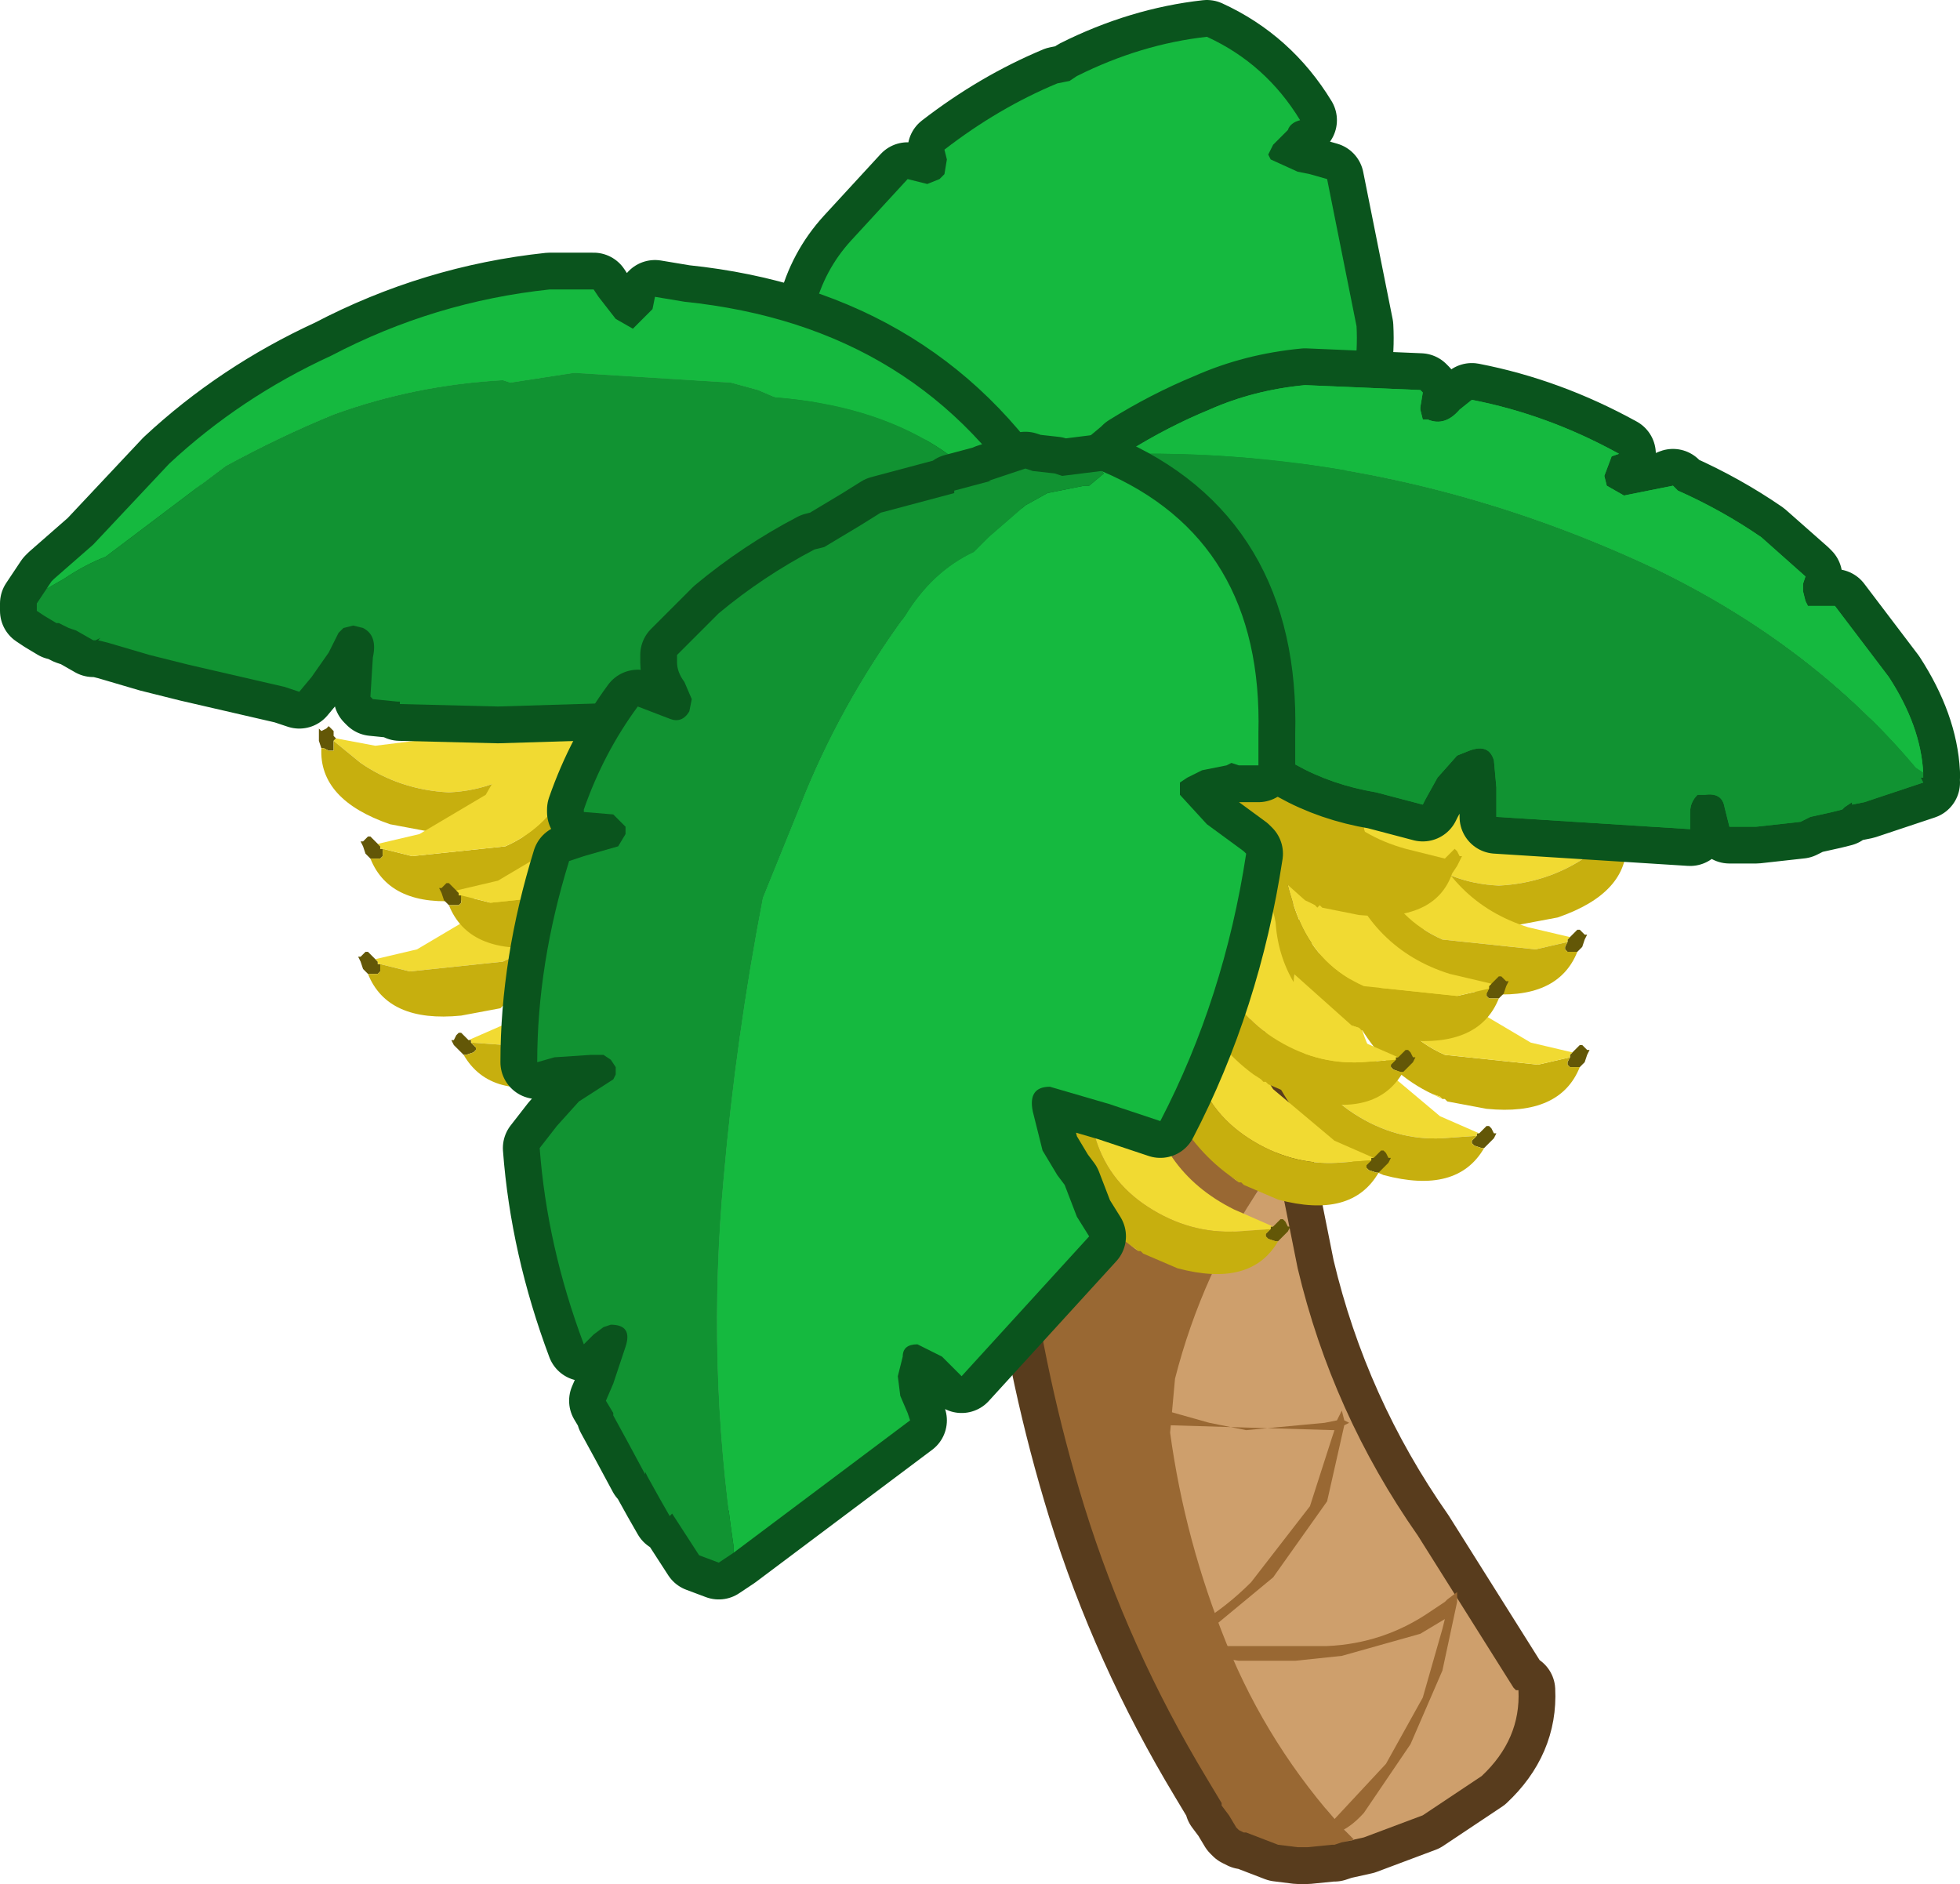 <?xml version="1.0" encoding="UTF-8" standalone="no"?>
<svg xmlns:xlink="http://www.w3.org/1999/xlink" height="38.4px" width="39.95px" xmlns="http://www.w3.org/2000/svg">
  <g transform="matrix(1.0, 0.0, 0.0, 1.0, 1.6, 2.3)">
    <path d="M22.15 10.7 L22.2 10.7 22.95 10.75 23.6 11.05 24.1 11.5 24.1 11.4 24.15 11.4 24.15 11.5 24.25 11.6 24.3 11.25 24.3 11.35 24.35 11.35 24.35 11.4 24.3 11.75 24.3 11.95 Q23.9 14.7 24.05 17.5 L24.3 20.35 24.4 21.1 24.4 21.3 24.85 23.55 Q25.55 26.5 27.3 29.0 L29.25 32.1 29.3 32.15 29.35 32.15 Q29.4 33.15 28.6 33.9 L27.4 34.7 26.2 35.15 25.75 35.25 25.6 35.3 25.55 35.3 25.05 35.35 25.0 35.35 24.85 35.35 24.45 35.3 23.8 35.05 23.75 35.05 23.65 35.0 23.6 34.95 23.45 34.7 23.3 34.5 23.3 34.45 23.0 33.95 Q21.4 31.3 20.5 28.4 19.7 25.8 19.35 23.1 L19.35 22.85 19.25 22.1 19.2 21.6 19.2 21.05 19.15 20.35 19.15 20.15 19.1 18.95 19.15 17.8 19.15 17.5 19.15 16.2 Q19.15 15.85 19.3 15.6 19.35 13.65 19.75 11.7 L20.05 11.2 20.25 11.05 Q21.1 10.6 22.15 10.7" fill="#996833" fill-rule="evenodd" stroke="none"/>
    <path d="M22.15 10.7 L22.2 10.7 22.95 10.75 23.6 11.05 24.1 11.5 24.1 11.4 24.15 11.4 24.15 11.5 24.25 11.6 24.3 11.25 24.3 11.35 24.35 11.35 24.35 11.4 24.3 11.75 24.3 11.95 Q23.9 14.7 24.05 17.5 L24.3 20.35 24.4 21.1 24.4 21.3 24.85 23.55 Q25.55 26.5 27.3 29.0 L29.25 32.1 29.3 32.15 29.35 32.15 Q29.4 33.15 28.6 33.9 L27.4 34.7 26.2 35.15 25.75 35.25 25.6 35.3 25.55 35.3 25.05 35.35 25.0 35.35 24.85 35.35 24.45 35.3 23.8 35.05 23.75 35.05 23.65 35.0 23.6 34.95 23.45 34.7 23.3 34.5 23.3 34.45 23.0 33.95 Q21.4 31.3 20.5 28.4 19.7 25.8 19.35 23.1 L19.35 22.85 19.25 22.1 19.2 21.6 19.2 21.05 19.15 20.35 19.15 20.15 19.1 18.95 19.15 17.8 19.15 17.5 19.15 16.2 Q19.15 15.85 19.3 15.6 19.35 13.65 19.75 11.7 L20.05 11.2 20.25 11.05 Q21.1 10.6 22.15 10.7 Z" fill="none" stroke="#583c1d" stroke-linecap="round" stroke-linejoin="round" stroke-width="1.5"/>
    <path d="M25.75 35.25 L25.6 35.3 25.55 35.3 25.05 35.35 25.0 35.35 24.85 35.35 24.45 35.3 23.8 35.05 23.75 35.05 23.65 35.0 23.6 34.95 23.45 34.7 23.3 34.5 23.3 34.45 23.0 33.95 Q21.4 31.3 20.5 28.4 19.7 25.8 19.35 23.1 L19.35 22.85 19.25 22.1 19.2 21.6 19.2 21.05 19.15 20.35 19.15 20.15 19.1 18.95 19.15 17.8 19.15 17.5 19.15 16.2 Q19.15 15.85 19.3 15.6 19.35 13.65 19.75 11.7 L20.05 11.2 20.25 11.05 Q21.1 10.6 22.15 10.7 L22.2 10.7 22.95 10.75 23.6 11.05 24.1 11.5 24.1 11.4 24.15 11.4 24.15 11.5 24.25 11.6 24.3 11.25 24.3 11.35 24.35 11.35 24.35 11.4 24.3 11.75 24.3 11.95 Q23.9 14.7 24.05 17.5 L24.3 20.35 24.4 21.1 24.4 21.3 24.15 21.8 Q22.9 23.65 22.35 25.8 L22.25 26.9 Q22.55 29.1 23.4 31.2 24.25 33.3 25.8 35.0 L26.0 35.2 25.75 35.25" fill="#996833" fill-rule="evenodd" stroke="none"/>
    <path d="M24.4 21.3 L24.85 23.55 Q25.55 26.5 27.3 29.0 L29.25 32.1 29.3 32.15 29.35 32.15 Q29.4 33.15 28.6 33.9 L27.4 34.7 26.2 35.15 25.75 35.25 26.0 35.2 25.8 35.0 Q24.25 33.3 23.4 31.2 22.55 29.1 22.25 26.9 L22.35 25.8 Q22.9 23.65 24.15 21.8 L24.4 21.3" fill="#ce9f6c" fill-rule="evenodd" stroke="none"/>
    <path d="M23.25 17.4 L21.9 18.45 20.4 19.4 Q19.85 19.8 19.35 19.7 L21.55 18.5 22.8 17.5 23.55 16.5 23.95 15.95 Q23.9 16.65 23.25 17.4 M24.15 20.45 L24.15 20.4 24.15 20.45 24.25 20.5 24.15 20.55 23.55 22.05 22.45 23.5 21.15 24.85 20.15 25.55 21.45 26.25 23.05 26.7 23.8 26.85 25.4 26.7 25.65 26.65 25.75 26.45 25.8 26.65 25.9 26.7 25.8 26.75 25.45 28.3 24.35 29.85 22.9 31.05 22.55 31.25 25.45 31.25 Q26.6 31.2 27.55 30.55 L27.85 30.35 27.9 30.3 28.1 30.15 28.1 30.35 27.8 31.75 27.15 33.25 26.2 34.65 Q25.75 35.15 25.3 35.1 L26.65 33.65 27.4 32.3 27.8 30.9 27.85 30.7 27.35 31.0 25.75 31.45 24.8 31.55 23.65 31.55 22.3 31.35 21.65 31.3 Q22.9 30.95 23.9 29.95 L25.1 28.4 25.55 27.0 25.6 26.85 22.25 26.75 21.0 26.25 20.8 26.2 20.4 26.0 Q19.85 25.7 20.05 25.45 L20.1 25.5 21.7 23.95 22.9 22.5 23.65 21.15 24.0 20.65 20.85 20.8 20.15 20.5 19.8 20.4 Q19.15 20.2 19.35 19.8 L20.45 20.3 21.35 20.6 22.15 20.65 23.5 20.45 24.15 20.45" fill="#996833" fill-rule="evenodd" stroke="none"/>
    <path d="M26.15 13.65 L26.05 13.55 26.0 13.4 25.95 13.2 25.85 13.1 25.85 13.05 25.9 13.0 25.95 12.95 25.95 12.9 25.95 12.85 26.05 12.9 26.15 12.9 26.2 13.0 26.25 13.05 26.25 13.15 26.3 13.25 26.35 13.4 26.3 13.45 26.35 13.5 26.3 13.5 26.25 13.6 26.2 13.7 26.15 13.65 M31.25 14.65 L31.3 14.6 31.3 14.5 31.35 14.45 31.4 14.4 31.45 14.45 31.55 14.5 31.6 14.45 31.6 14.6 31.6 14.7 31.55 14.85 31.5 14.85 31.4 14.9 31.3 14.9 31.3 14.85 31.3 14.7 31.25 14.65" fill="#635707" fill-rule="evenodd" stroke="none"/>
    <path d="M26.35 13.5 Q27.1 13.05 27.65 13.75 28.15 14.3 28.85 14.6 L30.45 14.8 31.25 14.65 31.3 14.7 30.75 15.15 Q29.95 15.7 28.95 15.75 27.9 15.7 27.2 15.05 L26.2 13.7 26.25 13.6 26.3 13.5 26.35 13.5" fill="#f1da32" fill-rule="evenodd" stroke="none"/>
    <path d="M31.55 14.85 Q31.6 15.9 30.15 16.4 L29.35 16.55 29.2 16.55 29.0 16.55 Q28.1 16.55 27.25 15.95 26.6 15.5 26.3 14.85 L26.0 14.2 Q25.9 13.9 26.05 13.75 L26.1 13.7 26.15 13.65 26.2 13.7 27.2 15.05 Q27.9 15.7 28.95 15.75 29.95 15.7 30.75 15.15 L31.3 14.7 31.3 14.85 31.3 14.9 31.4 14.9 31.5 14.85 31.55 14.85" fill="#c7af0e" fill-rule="evenodd" stroke="none"/>
    <path d="M26.15 16.15 L26.1 16.05 26.1 15.9 26.1 15.7 26.1 15.55 26.1 15.5 26.15 15.45 26.2 15.45 26.25 15.4 26.3 15.4 26.35 15.45 26.4 15.45 26.45 15.5 26.45 15.6 26.45 15.7 26.45 15.8 26.45 15.9 26.45 16.05 26.4 16.05 26.4 16.1 26.35 16.1 26.25 16.15 26.15 16.2 26.15 16.15 M30.45 19.15 L30.5 19.1 30.55 19.05 30.6 19.0 30.65 19.0 30.7 19.05 30.75 19.1 30.8 19.1 30.75 19.2 30.7 19.35 30.6 19.45 30.55 19.45 30.4 19.45 30.35 19.4 30.35 19.35 30.4 19.25 30.4 19.2 30.45 19.15" fill="#635707" fill-rule="evenodd" stroke="none"/>
    <path d="M30.6 19.45 Q30.2 20.45 28.7 20.3 L27.9 20.15 27.85 20.1 27.8 20.1 27.75 20.05 27.6 20.0 Q26.75 19.6 26.2 18.75 25.8 18.1 25.8 17.35 L25.8 16.65 26.0 16.2 26.05 16.2 26.15 16.15 26.15 16.2 Q26.2 17.05 26.55 17.9 26.95 18.8 27.85 19.2 L29.75 19.4 30.4 19.25 30.35 19.35 30.35 19.4 30.4 19.45 30.55 19.45 30.6 19.45" fill="#c7af0e" fill-rule="evenodd" stroke="none"/>
    <path d="M26.4 16.1 Q27.25 16.0 27.5 16.85 27.7 17.6 28.25 18.15 L29.6 18.95 30.45 19.15 30.4 19.2 30.4 19.25 29.75 19.4 27.85 19.2 Q26.95 18.8 26.55 17.9 26.2 17.05 26.15 16.2 L26.25 16.15 26.35 16.1 26.4 16.1 M27.8 20.1 L27.6 20.0 27.75 20.05 27.8 20.1" fill="#f1da32" fill-rule="evenodd" stroke="none"/>
    <path d="M24.8 17.15 L24.75 17.0 24.8 16.85 24.8 16.65 24.85 16.5 24.85 16.45 24.9 16.45 24.95 16.45 25.0 16.4 25.05 16.4 25.1 16.45 25.15 16.45 25.2 16.5 25.2 16.6 25.15 16.7 25.15 16.8 25.15 16.9 25.1 17.05 25.05 17.05 25.05 17.1 25.0 17.1 24.9 17.15 24.8 17.2 24.8 17.15 M28.55 20.8 L28.6 20.75 28.65 20.7 28.7 20.65 28.75 20.65 28.8 20.7 28.85 20.8 28.9 20.8 28.85 20.9 28.75 21.0 28.65 21.1 28.6 21.1 28.45 21.05 28.4 21.0 28.4 20.95 28.5 20.85 28.5 20.8 28.55 20.8" fill="#635707" fill-rule="evenodd" stroke="none"/>
    <path d="M25.05 17.1 Q25.9 17.15 26.05 18.05 26.1 18.8 26.5 19.4 L27.75 20.45 28.55 20.8 28.5 20.8 28.5 20.85 27.8 20.9 Q26.85 20.95 26.0 20.4 25.15 19.85 24.9 18.9 24.7 18.05 24.8 17.2 L24.9 17.15 25.0 17.1 25.05 17.1 M25.8 21.3 L25.6 21.15 25.75 21.25 25.8 21.3" fill="#f1da32" fill-rule="evenodd" stroke="none"/>
    <path d="M28.65 21.1 Q28.1 22.05 26.6 21.65 L25.9 21.35 25.85 21.3 25.8 21.3 25.75 21.25 25.6 21.15 Q24.85 20.6 24.4 19.7 24.1 18.95 24.25 18.2 L24.35 17.55 24.65 17.15 24.7 17.15 24.8 17.15 24.8 17.2 Q24.7 18.05 24.9 18.9 25.15 19.85 26.0 20.4 26.85 20.95 27.8 20.9 L28.5 20.85 28.4 20.95 28.4 21.0 28.45 21.05 28.6 21.1 28.65 21.1" fill="#c7af0e" fill-rule="evenodd" stroke="none"/>
    <path d="M26.1 13.8 L26.05 13.7 26.05 13.55 26.05 13.35 26.05 13.2 26.05 13.15 26.1 13.1 26.15 13.1 26.2 13.05 26.25 13.05 26.3 13.1 26.35 13.1 26.4 13.15 26.4 13.25 26.4 13.35 26.4 13.45 26.4 13.55 26.4 13.7 26.35 13.7 26.35 13.75 26.3 13.75 26.2 13.8 26.1 13.85 26.1 13.8 M30.4 16.8 L30.45 16.75 30.5 16.7 30.55 16.65 30.6 16.65 30.65 16.7 30.7 16.75 30.75 16.75 30.7 16.85 30.65 17.0 30.55 17.1 30.5 17.1 30.35 17.1 30.3 17.05 30.3 17.0 30.35 16.9 30.35 16.85 30.4 16.8" fill="#635707" fill-rule="evenodd" stroke="none"/>
    <path d="M26.35 13.75 Q27.2 13.65 27.45 14.5 27.65 15.25 28.2 15.8 28.75 16.35 29.55 16.6 L30.4 16.8 30.35 16.85 30.35 16.9 29.7 17.05 27.8 16.85 Q26.9 16.45 26.5 15.55 26.15 14.7 26.1 13.85 L26.2 13.8 26.3 13.75 26.35 13.75 M27.75 17.75 L27.55 17.65 27.7 17.7 27.75 17.75" fill="#f1da32" fill-rule="evenodd" stroke="none"/>
    <path d="M30.55 17.1 Q30.15 18.1 28.65 17.95 L27.85 17.8 27.8 17.75 27.75 17.75 27.7 17.7 27.55 17.65 Q26.7 17.25 26.15 16.4 25.75 15.75 25.75 15.0 L25.75 14.3 25.95 13.85 26.0 13.85 26.1 13.8 26.1 13.85 Q26.15 14.7 26.5 15.55 26.9 16.45 27.8 16.85 L29.7 17.05 30.35 16.9 30.3 17.0 30.3 17.05 30.35 17.1 30.5 17.1 30.55 17.1" fill="#c7af0e" fill-rule="evenodd" stroke="none"/>
    <path d="M28.8 17.75 L28.85 17.7 28.9 17.65 28.95 17.6 29.0 17.6 29.05 17.65 29.1 17.7 29.15 17.7 29.1 17.8 29.05 17.95 28.95 18.05 28.9 18.05 28.75 18.05 28.7 18.0 28.7 17.95 28.75 17.85 28.75 17.8 28.8 17.75 M24.5 14.75 L24.45 14.65 24.45 14.5 24.45 14.3 24.45 14.15 24.45 14.1 24.5 14.05 24.55 14.05 24.6 14.0 24.65 14.0 24.7 14.05 24.75 14.05 24.8 14.1 24.8 14.2 24.8 14.3 24.8 14.4 24.8 14.5 24.8 14.65 24.75 14.65 24.75 14.7 24.7 14.7 24.6 14.75 24.5 14.8 24.5 14.75" fill="#635707" fill-rule="evenodd" stroke="none"/>
    <path d="M28.95 18.05 Q28.55 19.05 27.05 18.9 L26.25 18.75 26.2 18.7 26.15 18.7 26.1 18.65 25.95 18.6 24.55 17.35 Q24.15 16.7 24.15 15.95 L24.15 15.25 24.35 14.8 24.4 14.8 24.5 14.75 24.5 14.8 Q24.55 15.65 24.9 16.5 25.3 17.4 26.2 17.8 L28.1 18.0 28.75 17.85 28.7 17.95 28.7 18.0 28.75 18.05 28.9 18.05 28.95 18.05" fill="#c7af0e" fill-rule="evenodd" stroke="none"/>
    <path d="M26.15 18.7 L25.95 18.6 26.1 18.65 26.15 18.7 M24.75 14.7 Q25.6 14.6 25.85 15.45 26.05 16.2 26.6 16.75 27.15 17.3 27.95 17.55 L28.8 17.75 28.75 17.8 28.75 17.85 28.1 18.0 26.2 17.8 Q25.3 17.4 24.9 16.5 24.55 15.65 24.5 14.8 L24.6 14.75 24.7 14.7 24.75 14.7" fill="#f1da32" fill-rule="evenodd" stroke="none"/>
    <path d="M10.15 11.6 L10.2 11.55 10.15 11.5 10.2 11.35 10.25 11.25 10.25 11.15 10.3 11.1 10.35 11.0 10.45 11.0 10.55 10.95 10.55 11.0 10.55 11.05 10.6 11.1 10.65 11.15 10.65 11.2 10.55 11.3 10.5 11.5 10.45 11.65 10.35 11.75 10.3 11.8 10.25 11.7 10.2 11.6 10.15 11.6 M4.95 12.95 L4.9 12.8 4.9 12.7 4.9 12.55 4.95 12.6 5.05 12.55 5.1 12.5 5.15 12.55 5.2 12.6 5.2 12.7 5.25 12.75 5.2 12.8 5.2 12.95 5.2 13.0 5.1 13.0 5.0 12.95 4.95 12.95" fill="#635707" fill-rule="evenodd" stroke="none"/>
    <path d="M10.15 11.6 L10.2 11.6 10.25 11.7 10.3 11.8 9.3 13.15 Q8.6 13.8 7.55 13.85 6.55 13.8 5.75 13.25 L5.2 12.8 5.25 12.75 6.05 12.9 7.65 12.7 8.85 11.85 Q9.4 11.15 10.15 11.6" fill="#f1da32" fill-rule="evenodd" stroke="none"/>
    <path d="M10.3 11.8 L10.35 11.75 10.4 11.8 10.45 11.85 10.5 12.3 10.2 12.95 Q9.9 13.6 9.25 14.05 8.4 14.65 7.5 14.65 L7.3 14.65 7.15 14.65 6.35 14.5 Q4.9 14.0 4.95 12.95 L5.0 12.95 5.1 13.0 5.2 13.0 5.2 12.95 5.2 12.8 5.75 13.25 Q6.55 13.8 7.55 13.85 8.6 13.8 9.3 13.15 L10.3 11.8" fill="#c7af0e" fill-rule="evenodd" stroke="none"/>
    <path d="M10.1 14.2 L10.1 14.15 10.05 14.15 10.05 14.0 10.05 13.9 10.05 13.8 10.05 13.7 10.05 13.6 10.1 13.55 10.15 13.55 10.2 13.5 10.25 13.5 10.3 13.55 10.35 13.55 10.4 13.6 10.4 13.65 10.4 13.8 10.4 14.0 10.4 14.15 10.35 14.25 10.35 14.3 10.25 14.25 10.15 14.2 10.1 14.2 M5.9 17.55 L5.8 17.45 5.75 17.3 5.7 17.2 5.75 17.2 5.8 17.15 5.85 17.1 5.9 17.1 5.95 17.15 6.0 17.2 6.05 17.25 6.1 17.3 6.1 17.35 6.15 17.35 6.15 17.45 6.15 17.5 6.1 17.55 5.95 17.55 5.9 17.55" fill="#635707" fill-rule="evenodd" stroke="none"/>
    <path d="M10.1 14.2 L10.15 14.2 10.25 14.25 10.35 14.3 9.95 16.0 Q9.55 16.9 8.65 17.3 L6.75 17.5 6.15 17.35 6.1 17.35 6.1 17.3 6.05 17.25 6.9 17.05 8.25 16.25 Q8.8 15.7 9.0 14.95 9.25 14.1 10.1 14.2 M8.9 18.1 L8.7 18.2 8.75 18.15 8.9 18.1" fill="#f1da32" fill-rule="evenodd" stroke="none"/>
    <path d="M10.35 14.3 L10.35 14.25 10.45 14.3 10.5 14.3 10.7 14.75 10.7 15.45 Q10.7 16.2 10.3 16.85 L8.9 18.1 8.75 18.15 8.7 18.2 8.65 18.2 8.6 18.25 7.8 18.4 Q6.3 18.55 5.9 17.55 L5.95 17.55 6.1 17.55 6.15 17.5 6.15 17.45 6.15 17.35 6.75 17.5 8.65 17.3 Q9.55 16.9 9.95 16.0 L10.35 14.3" fill="#c7af0e" fill-rule="evenodd" stroke="none"/>
    <path d="M7.95 18.9 L8.75 18.55 10.0 17.5 10.45 16.15 Q10.6 15.25 11.45 15.2 L11.5 15.2 11.6 15.25 11.7 15.3 11.6 17.0 Q11.35 17.95 10.5 18.5 9.65 19.05 8.7 19.0 L8.0 18.95 8.0 18.9 7.95 18.9 M10.9 19.25 L10.7 19.4 10.75 19.35 10.9 19.25" fill="#f1da32" fill-rule="evenodd" stroke="none"/>
    <path d="M7.95 18.9 L8.0 18.9 8.0 18.95 8.1 19.05 8.1 19.1 8.05 19.15 7.9 19.2 7.85 19.2 7.75 19.1 7.65 19.0 7.6 18.9 7.65 18.9 7.7 18.8 7.75 18.75 7.8 18.75 7.85 18.8 7.9 18.85 7.95 18.9 M11.7 15.3 L11.6 15.25 11.5 15.2 11.45 15.2 11.45 15.15 11.4 15.15 11.35 15.0 11.35 14.9 11.35 14.8 11.3 14.7 11.3 14.6 11.35 14.55 11.4 14.55 11.45 14.5 11.5 14.5 11.55 14.55 11.6 14.55 11.65 14.55 11.65 14.6 11.7 14.75 11.7 14.95 11.75 15.1 11.7 15.25 11.7 15.3" fill="#635707" fill-rule="evenodd" stroke="none"/>
    <path d="M8.0 18.95 L8.7 19.0 Q9.65 19.05 10.5 18.5 11.35 17.95 11.6 17.0 L11.7 15.3 11.7 15.25 11.8 15.25 11.85 15.25 12.15 15.65 12.25 16.3 12.1 17.8 Q11.65 18.7 10.9 19.25 L10.75 19.35 10.7 19.4 10.65 19.4 10.6 19.45 9.9 19.75 Q8.4 20.15 7.85 19.2 L7.9 19.2 8.05 19.15 8.1 19.1 8.1 19.05 8.0 18.95" fill="#c7af0e" fill-rule="evenodd" stroke="none"/>
    <path d="M10.15 11.85 L10.15 11.8 10.1 11.8 10.1 11.65 10.1 11.55 10.1 11.45 10.1 11.35 10.1 11.25 10.15 11.2 10.2 11.2 10.25 11.15 10.3 11.15 10.35 11.2 10.4 11.2 10.45 11.25 10.45 11.3 10.45 11.45 10.45 11.65 10.45 11.8 10.4 11.9 10.4 11.95 10.3 11.9 10.2 11.85 10.15 11.85 M5.95 15.2 L5.85 15.1 5.8 14.95 5.75 14.85 5.8 14.85 5.85 14.8 5.9 14.75 5.95 14.75 6.0 14.8 6.05 14.85 6.1 14.9 6.15 14.95 6.15 15.0 6.2 15.0 6.2 15.1 6.2 15.15 6.15 15.2 6.0 15.2 5.95 15.2" fill="#635707" fill-rule="evenodd" stroke="none"/>
    <path d="M10.4 11.95 L10.4 11.9 10.5 11.95 10.55 11.95 10.75 12.4 10.75 13.1 Q10.75 13.85 10.35 14.5 L8.95 15.75 Q8.9 15.7 8.8 15.8 L8.75 15.85 8.7 15.85 8.65 15.9 7.85 16.05 Q6.35 16.2 5.95 15.2 L6.0 15.2 6.15 15.2 6.2 15.15 6.2 15.1 6.2 15.0 6.8 15.15 8.7 14.95 Q9.6 14.55 10.0 13.65 L10.4 11.95" fill="#c7af0e" fill-rule="evenodd" stroke="none"/>
    <path d="M10.15 11.85 L10.2 11.85 10.3 11.9 10.4 11.95 10.0 13.65 Q9.6 14.55 8.7 14.95 L6.8 15.15 6.2 15.0 6.15 15.0 6.15 14.95 6.1 14.9 6.95 14.7 8.3 13.9 9.05 12.6 Q9.3 11.75 10.15 11.85 M8.95 15.75 L8.75 15.85 8.8 15.8 Q8.9 15.7 8.95 15.75" fill="#f1da32" fill-rule="evenodd" stroke="none"/>
    <path d="M11.75 12.8 L11.75 12.75 11.7 12.75 11.7 12.6 11.7 12.5 11.7 12.4 11.7 12.3 11.7 12.2 11.75 12.15 11.8 12.15 11.85 12.1 11.9 12.1 11.95 12.15 12.0 12.15 12.05 12.2 12.05 12.25 12.05 12.4 12.05 12.6 12.05 12.75 12.0 12.85 12.0 12.9 11.9 12.85 11.8 12.8 11.75 12.8 M7.55 16.15 L7.45 16.05 7.4 15.9 7.35 15.8 7.4 15.8 7.45 15.75 7.5 15.7 7.55 15.7 7.6 15.75 7.65 15.8 7.7 15.85 7.75 15.9 7.75 15.95 7.8 15.95 7.8 16.05 7.8 16.1 7.75 16.15 7.6 16.15 7.55 16.15" fill="#635707" fill-rule="evenodd" stroke="none"/>
    <path d="M12.0 12.9 L12.0 12.85 12.1 12.9 12.15 12.9 12.35 13.35 12.35 14.05 Q12.35 14.8 11.95 15.45 L10.55 16.7 10.4 16.75 10.35 16.8 10.3 16.8 10.25 16.85 9.45 17.0 Q7.95 17.15 7.55 16.15 L7.6 16.15 7.75 16.15 7.8 16.1 7.8 16.05 7.8 15.95 8.4 16.1 10.3 15.9 Q11.2 15.5 11.6 14.6 L12.0 12.9" fill="#c7af0e" fill-rule="evenodd" stroke="none"/>
    <path d="M11.75 12.8 L11.8 12.8 11.9 12.85 12.0 12.9 11.6 14.6 Q11.2 15.5 10.3 15.9 L8.4 16.1 7.8 15.95 7.75 15.95 7.75 15.9 7.7 15.85 8.55 15.65 9.9 14.85 Q10.45 14.3 10.65 13.55 10.9 12.7 11.75 12.8 M10.55 16.7 L10.35 16.8 10.4 16.75 10.55 16.7" fill="#f1da32" fill-rule="evenodd" stroke="none"/>
    <path d="M22.65 17.65 L22.6 17.5 22.65 17.35 22.65 17.15 22.7 17.0 22.7 16.95 22.75 16.95 22.8 16.95 22.85 16.9 22.9 16.9 22.95 16.95 23.0 16.95 23.05 17.0 23.05 17.1 23.0 17.2 23.0 17.3 23.0 17.4 22.95 17.55 22.9 17.55 22.9 17.6 22.85 17.6 22.75 17.65 22.65 17.7 22.65 17.65 M26.4 21.3 L26.45 21.25 26.5 21.2 26.55 21.15 26.6 21.15 26.65 21.2 26.7 21.3 26.75 21.3 26.7 21.4 26.6 21.5 26.5 21.6 26.45 21.6 26.3 21.55 26.25 21.5 26.25 21.45 26.35 21.35 26.35 21.3 26.4 21.3" fill="#635707" fill-rule="evenodd" stroke="none"/>
    <path d="M22.9 17.6 Q23.75 17.65 23.9 18.55 23.95 19.3 24.35 19.9 L25.6 20.95 26.4 21.3 26.35 21.3 26.35 21.35 25.65 21.4 Q24.7 21.45 23.85 20.9 23.0 20.35 22.75 19.4 22.55 18.55 22.65 17.7 L22.75 17.65 22.85 17.6 22.9 17.6 M23.65 21.8 L23.45 21.65 23.6 21.75 23.65 21.8" fill="#f1da32" fill-rule="evenodd" stroke="none"/>
    <path d="M26.5 21.6 Q25.95 22.55 24.45 22.15 L23.75 21.85 23.7 21.8 23.65 21.8 23.6 21.75 23.45 21.65 Q22.7 21.1 22.25 20.2 21.95 19.45 22.1 18.7 L22.2 18.05 22.5 17.65 22.55 17.65 22.65 17.65 22.65 17.7 Q22.55 18.55 22.75 19.4 23.0 20.35 23.85 20.9 24.7 21.45 25.65 21.4 L26.35 21.35 26.25 21.45 26.25 21.5 26.3 21.55 26.45 21.6 26.5 21.6" fill="#c7af0e" fill-rule="evenodd" stroke="none"/>
    <path d="M23.15 15.6 L23.1 15.45 23.15 15.3 23.15 15.1 23.2 14.95 23.2 14.9 23.25 14.9 23.3 14.9 23.35 14.85 23.4 14.85 23.45 14.9 23.5 14.9 23.55 14.95 23.55 15.05 23.5 15.15 23.5 15.25 23.5 15.35 23.45 15.5 23.4 15.5 23.4 15.55 23.35 15.55 23.25 15.6 23.15 15.65 23.15 15.6 M26.9 19.25 L26.95 19.2 27.0 19.15 27.05 19.1 27.1 19.1 27.15 19.15 27.2 19.25 27.25 19.25 27.2 19.35 27.1 19.45 27.0 19.55 26.95 19.55 26.8 19.5 26.75 19.45 26.75 19.4 26.85 19.3 26.85 19.25 26.9 19.25" fill="#635707" fill-rule="evenodd" stroke="none"/>
    <path d="M27.0 19.55 Q26.45 20.5 24.95 20.1 L24.25 19.8 24.2 19.75 24.15 19.75 24.1 19.7 23.95 19.6 Q23.2 19.05 22.75 18.15 22.45 17.4 22.6 16.65 L22.7 16.0 23.0 15.6 23.05 15.6 23.15 15.6 23.15 15.65 Q23.05 16.5 23.25 17.35 23.5 18.3 24.35 18.85 25.2 19.4 26.15 19.35 L26.85 19.3 26.75 19.4 26.75 19.45 26.8 19.5 26.95 19.55 27.0 19.55" fill="#c7af0e" fill-rule="evenodd" stroke="none"/>
    <path d="M23.4 15.55 Q24.25 15.6 24.4 16.5 24.45 17.25 24.85 17.85 L26.1 18.9 26.9 19.25 26.85 19.25 26.85 19.3 26.15 19.35 Q25.2 19.4 24.35 18.85 23.5 18.3 23.25 17.35 23.05 16.5 23.15 15.65 L23.25 15.6 23.35 15.55 23.4 15.55 M24.15 19.75 L23.95 19.6 24.1 19.7 24.15 19.75" fill="#f1da32" fill-rule="evenodd" stroke="none"/>
    <path d="M23.5 12.25 L23.5 12.1 23.45 11.95 23.45 11.75 23.45 11.6 23.45 11.55 23.5 11.55 23.55 11.55 23.6 11.45 23.65 11.45 23.7 11.5 23.75 11.5 23.8 11.55 23.85 11.65 23.8 11.75 23.8 11.85 23.85 11.95 23.8 12.1 23.75 12.1 23.75 12.15 23.7 12.15 23.6 12.25 23.55 12.3 23.5 12.25" fill="#635707" fill-rule="evenodd" stroke="none"/>
    <path d="M23.75 12.15 Q24.6 12.05 24.95 12.95 25.1 13.65 25.6 14.15 26.15 14.75 27.05 15.0 L27.85 15.2 27.9 15.15 27.95 15.1 28.0 15.05 28.05 15.0 28.1 15.05 28.15 15.15 28.2 15.15 28.15 15.25 28.1 15.35 28.0 15.5 Q27.65 16.5 26.1 16.35 L25.35 16.2 25.3 16.15 25.25 16.2 25.2 16.15 25.0 16.05 23.6 14.8 Q23.2 14.15 23.2 13.35 L23.2 12.75 Q23.2 12.4 23.4 12.3 L23.45 12.25 23.5 12.25 23.55 12.3 23.6 12.25 23.7 12.15 23.75 12.15" fill="#c7af0e" fill-rule="evenodd" stroke="none"/>
    <path d="M25.25 16.2 L25.0 16.05 25.2 16.15 25.25 16.2" fill="#f1da32" fill-rule="evenodd" stroke="none"/>
    <path d="M20.6 19.05 L20.55 18.9 20.6 18.75 20.6 18.55 20.65 18.4 20.65 18.35 20.7 18.35 20.75 18.35 20.8 18.3 20.85 18.3 20.9 18.35 20.95 18.35 21.0 18.4 21.0 18.5 20.95 18.6 20.95 18.7 20.95 18.8 20.9 18.95 20.85 18.95 20.85 19.0 20.8 19.0 20.7 19.05 20.6 19.1 20.6 19.05 M24.35 22.7 L24.4 22.65 24.45 22.6 24.5 22.55 24.55 22.55 24.6 22.6 24.65 22.7 24.7 22.7 24.65 22.8 24.55 22.9 24.45 23.0 24.4 23.0 24.25 22.95 24.2 22.9 24.2 22.85 24.3 22.75 24.3 22.7 24.35 22.7" fill="#635707" fill-rule="evenodd" stroke="none"/>
    <path d="M24.45 23.0 Q23.9 23.95 22.4 23.55 L21.7 23.25 21.65 23.2 21.6 23.2 21.55 23.15 21.4 23.05 Q20.65 22.5 20.2 21.6 19.9 20.85 20.05 20.1 L20.15 19.45 20.45 19.05 20.5 19.05 20.6 19.05 20.6 19.1 Q20.5 19.95 20.7 20.8 20.95 21.75 21.8 22.3 22.65 22.85 23.6 22.8 L24.3 22.75 24.2 22.85 24.2 22.9 24.25 22.95 24.4 23.0 24.45 23.0" fill="#c7af0e" fill-rule="evenodd" stroke="none"/>
    <path d="M20.85 19.0 Q21.7 19.05 21.85 19.95 21.9 20.7 22.3 21.3 22.75 21.95 23.55 22.35 L24.35 22.7 24.3 22.7 24.3 22.75 23.6 22.8 Q22.65 22.85 21.8 22.3 20.95 21.75 20.7 20.8 20.5 19.95 20.6 19.1 L20.7 19.05 20.8 19.0 20.85 19.0 M21.6 23.2 L21.4 23.05 21.55 23.15 21.6 23.2" fill="#f1da32" fill-rule="evenodd" stroke="none"/>
    <path d="M20.35 -0.75 Q21.65 -1.4 23.0 -1.55 24.2 -1.0 24.9 0.15 24.7 0.2 24.65 0.35 L24.35 0.65 24.25 0.85 24.3 0.95 24.85 1.2 25.1 1.25 25.45 1.35 26.05 4.35 Q26.15 6.25 24.75 7.2 L24.1 7.1 23.3 5.9 23.05 6.7 22.5 8.05 Q21.7 9.0 20.8 8.25 L20.6 7.95 20.5 8.0 Q19.75 8.3 19.3 7.7 18.4 8.95 17.5 8.0 L17.3 7.7 17.2 7.65 Q16.35 7.6 16.05 6.8 L15.8 6.1 15.7 6.1 15.65 6.15 15.5 6.2 15.3 6.15 Q14.85 5.85 14.85 5.2 L14.85 5.0 Q14.75 4.5 15.0 4.0 15.2 3.2 15.75 2.6 L16.9 1.35 17.3 1.45 17.55 1.35 17.65 1.25 17.7 0.95 17.65 0.75 Q18.75 -0.1 19.95 -0.6 L20.2 -0.65 20.35 -0.75" fill="#15b93f" fill-rule="evenodd" stroke="none"/>
    <path d="M20.35 -0.75 Q21.65 -1.4 23.0 -1.55 24.2 -1.0 24.9 0.15 24.7 0.2 24.65 0.35 L24.35 0.65 24.25 0.85 24.3 0.95 24.85 1.2 25.1 1.25 25.45 1.35 26.05 4.35 Q26.15 6.25 24.75 7.2 L24.1 7.1 23.3 5.9 23.05 6.7 22.5 8.05 Q21.7 9.0 20.8 8.25 L20.6 7.95 20.5 8.0 Q19.75 8.3 19.3 7.7 18.4 8.95 17.5 8.0 L17.3 7.7 17.2 7.65 Q16.35 7.6 16.05 6.8 L15.8 6.1 15.7 6.1 15.65 6.15 15.5 6.2 15.3 6.15 Q14.85 5.85 14.85 5.2 L14.85 5.0 Q14.75 4.5 15.0 4.0 15.2 3.2 15.75 2.6 L16.9 1.35 17.3 1.45 17.55 1.35 17.65 1.25 17.7 0.95 17.65 0.75 Q18.75 -0.1 19.95 -0.6 L20.2 -0.65 20.35 -0.75 Z" fill="none" stroke="#0a541d" stroke-linecap="round" stroke-linejoin="round" stroke-width="1.5"/>
    <path d="M20.35 -0.75 Q21.65 -1.4 23.0 -1.55 24.2 -1.0 24.9 0.15 24.7 0.2 24.65 0.35 L24.35 0.65 24.25 0.85 24.3 0.95 24.85 1.2 25.1 1.25 25.45 1.35 26.05 4.35 Q26.15 6.25 24.75 7.2 L24.1 7.1 23.3 5.9 23.05 6.7 22.5 8.05 Q21.7 9.0 20.8 8.25 L20.6 7.95 20.5 8.0 Q19.75 8.3 19.3 7.7 18.4 8.95 17.5 8.0 L17.3 7.7 17.2 7.65 Q16.35 7.6 16.05 6.8 L15.8 6.1 15.7 6.1 15.65 6.15 15.5 6.2 15.3 6.15 Q14.85 5.85 14.85 5.2 L14.85 5.0 Q14.75 4.5 15.0 4.0 15.2 3.2 15.75 2.6 L16.9 1.35 17.3 1.45 17.55 1.35 17.65 1.25 17.7 0.95 17.65 0.75 Q18.75 -0.1 19.95 -0.6 L20.2 -0.65 20.35 -0.75" fill="#15b93f" fill-rule="evenodd" stroke="none"/>
    <path d="M32.5 7.6 L32.6 7.7 Q33.5 8.1 34.3 8.65 L35.15 9.4 35.2 9.45 35.15 9.55 35.15 9.6 35.15 9.75 35.2 9.95 35.25 10.05 35.3 10.05 35.55 10.05 35.8 10.05 36.9 11.5 Q37.55 12.5 37.6 13.45 L37.6 13.55 37.55 13.55 37.6 13.65 36.4 14.05 36.15 14.1 36.15 14.05 36.0 14.15 35.95 14.2 35.75 14.25 35.3 14.35 35.1 14.45 34.2 14.55 33.65 14.55 33.55 14.15 Q33.5 13.85 33.15 13.9 L33.0 13.9 Q32.85 14.05 32.85 14.25 L32.85 14.6 28.9 14.35 28.9 13.75 28.85 13.2 Q28.75 12.85 28.35 13.0 L28.1 13.1 27.7 13.55 27.45 14.0 27.4 14.1 26.45 13.85 Q24.65 13.55 23.5 12.2 23.15 11.85 23.65 11.65 L23.7 11.7 Q23.65 11.5 23.85 11.25 24.1 10.95 24.5 10.8 L24.4 10.75 24.15 10.5 23.9 10.2 23.8 10.1 23.55 9.85 23.25 9.65 23.05 9.5 22.95 9.45 22.5 9.5 21.65 9.25 21.4 8.85 21.45 8.45 21.45 8.4 21.45 8.3 21.65 8.0 21.7 8.0 Q21.8 7.85 22.0 7.8 L22.1 7.75 22.25 7.65 21.95 7.7 21.35 7.95 21.2 7.95 20.75 8.15 20.65 8.15 20.35 8.1 20.4 8.0 20.35 7.95 20.5 7.65 20.6 7.55 20.75 7.45 21.35 6.95 21.4 6.9 Q22.2 6.4 23.05 6.05 23.95 5.65 25.0 5.55 L27.35 5.65 27.4 5.7 27.35 6.0 27.35 6.05 27.4 6.25 27.5 6.25 Q27.85 6.4 28.15 6.05 L28.4 5.85 Q29.95 6.15 31.4 6.95 L31.25 7.0 31.1 7.4 31.15 7.6 31.5 7.8 32.25 7.7 32.5 7.6 Z" fill="none" stroke="#0a541d" stroke-linecap="round" stroke-linejoin="round" stroke-width="1.5"/>
    <path d="M21.35 6.95 L21.4 6.9 Q22.2 6.4 23.05 6.05 23.95 5.65 25.0 5.55 L27.35 5.65 27.4 5.7 27.35 6.0 27.35 6.05 27.4 6.25 27.5 6.25 Q27.85 6.4 28.15 6.05 L28.4 5.85 Q29.95 6.15 31.4 6.95 L31.25 7.0 31.1 7.4 31.15 7.6 31.5 7.8 32.5 7.6 32.6 7.7 Q33.5 8.1 34.3 8.65 L35.2 9.45 35.15 9.6 35.15 9.75 35.2 9.95 35.25 10.05 35.55 10.05 35.8 10.05 36.9 11.5 Q37.55 12.5 37.6 13.45 L37.45 13.35 Q35.35 10.85 32.15 9.3 26.95 6.85 21.35 6.95" fill="#15b93f" fill-rule="evenodd" stroke="none"/>
    <path d="M37.6 13.45 L37.6 13.55 37.55 13.55 37.6 13.65 36.4 14.05 36.15 14.1 36.15 14.05 36.0 14.15 35.95 14.2 35.75 14.25 35.3 14.35 35.1 14.45 34.2 14.55 33.65 14.55 33.55 14.15 Q33.5 13.85 33.15 13.9 L33.0 13.9 Q32.85 14.05 32.85 14.25 L32.85 14.6 28.9 14.35 28.9 13.75 28.85 13.2 Q28.75 12.85 28.35 13.0 L28.1 13.1 27.7 13.55 27.45 14.0 27.4 14.1 26.45 13.85 Q24.65 13.55 23.5 12.2 23.15 11.85 23.65 11.65 L23.7 11.7 Q23.65 11.5 23.85 11.25 24.1 10.95 24.5 10.8 L24.4 10.75 24.15 10.5 23.9 10.2 23.8 10.1 23.55 9.85 23.25 9.65 23.05 9.5 22.95 9.45 22.5 9.5 21.65 9.25 21.4 8.85 21.45 8.45 21.45 8.4 21.45 8.3 21.65 8.0 21.7 8.0 Q21.8 7.85 22.0 7.8 L22.1 7.75 22.25 7.65 21.95 7.7 21.35 7.95 21.2 7.95 20.75 8.15 20.65 8.15 20.35 8.1 20.4 8.0 20.35 7.95 20.5 7.65 20.6 7.55 20.75 7.45 21.35 6.95 Q26.95 6.85 32.15 9.3 35.35 10.85 37.45 13.35 L37.6 13.45" fill="#119332" fill-rule="evenodd" stroke="none"/>
    <path d="M21.35 6.95 L21.4 6.9 Q22.2 6.4 23.05 6.05 23.95 5.65 25.0 5.55 L27.35 5.65 27.4 5.7 27.35 6.0 27.35 6.05 27.4 6.25 27.5 6.25 Q27.85 6.4 28.15 6.05 L28.4 5.85 Q29.95 6.15 31.4 6.95 L31.25 7.0 31.1 7.4 31.15 7.6 31.5 7.8 32.5 7.6 32.6 7.7 Q33.5 8.1 34.3 8.65 L35.2 9.45 35.15 9.6 35.15 9.75 35.2 9.95 35.25 10.05 35.55 10.05 35.8 10.05 36.9 11.5 Q37.55 12.5 37.6 13.45 L37.45 13.35 Q35.35 10.85 32.15 9.3 26.95 6.85 21.35 6.95" fill="#15b93f" fill-rule="evenodd" stroke="none"/>
    <path d="M37.6 13.45 L37.6 13.55 37.55 13.55 37.6 13.65 36.4 14.05 36.15 14.1 36.15 14.05 36.0 14.15 35.95 14.2 35.75 14.25 35.3 14.35 35.1 14.45 34.2 14.55 33.65 14.55 33.55 14.15 Q33.5 13.85 33.15 13.9 L33.0 13.9 Q32.85 14.05 32.85 14.25 L32.85 14.6 28.9 14.35 28.9 13.75 28.85 13.2 Q28.75 12.85 28.35 13.0 L28.1 13.1 27.7 13.55 27.45 14.0 27.4 14.1 26.45 13.85 Q24.65 13.55 23.5 12.2 23.15 11.85 23.65 11.65 L23.7 11.7 Q23.65 11.5 23.85 11.25 24.1 10.95 24.5 10.8 L24.4 10.75 24.15 10.5 23.9 10.2 23.8 10.1 23.55 9.85 23.25 9.65 23.05 9.5 22.95 9.45 22.5 9.5 21.65 9.25 21.4 8.85 21.45 8.45 21.45 8.4 21.45 8.3 21.65 8.0 21.7 8.0 Q21.8 7.85 22.0 7.8 L22.1 7.75 22.25 7.65 21.95 7.7 21.35 7.95 21.2 7.95 20.75 8.15 20.65 8.15 20.35 8.1 20.4 8.0 20.35 7.95 20.5 7.65 20.6 7.55 20.75 7.45 21.35 6.95 Q26.95 6.85 32.15 9.3 35.35 10.85 37.45 13.35 L37.6 13.45" fill="#119332" fill-rule="evenodd" stroke="none"/>
    <path d="M-0.65 9.7 L-0.55 9.55 -0.5 9.5 0.3 8.8 1.85 7.15 Q3.3 5.8 5.15 4.95 7.25 3.85 9.6 3.6 L10.5 3.6 10.6 3.75 10.95 4.2 11.3 4.4 11.7 4.0 11.75 3.75 12.35 3.85 Q17.2 4.35 19.55 8.3 20.45 9.65 19.05 9.45 L19.25 9.4 Q19.65 9.4 19.5 9.1 18.05 6.1 14.2 5.8 L13.85 5.65 13.3 5.5 10.1 5.3 8.8 5.5 8.65 5.45 Q6.85 5.55 5.2 6.15 4.1 6.6 3.0 7.2 L0.55 9.05 Q0.15 9.2 -0.3 9.5 L-0.65 9.7" fill="#15b93f" fill-rule="evenodd" stroke="none"/>
    <path d="M-0.65 9.7 L-0.3 9.5 Q0.15 9.2 0.55 9.05 L3.0 7.2 Q4.1 6.6 5.2 6.15 6.85 5.55 8.65 5.45 L8.8 5.5 10.1 5.3 13.3 5.5 13.85 5.65 14.2 5.8 Q18.05 6.1 19.5 9.1 19.65 9.4 19.25 9.4 L19.05 9.45 18.9 9.4 18.2 9.1 18.05 9.25 17.8 9.6 17.75 9.65 17.6 9.75 16.25 9.45 15.15 9.05 14.55 9.8 14.55 9.9 14.55 10.0 14.55 10.05 14.6 10.15 14.55 10.25 14.55 10.35 14.5 10.4 14.5 10.5 14.4 10.6 14.4 10.7 Q14.75 11.35 14.2 11.8 L14.15 11.9 13.45 11.95 8.55 12.1 6.55 12.05 6.55 12.0 6.5 12.0 6.0 11.95 5.95 11.9 6.0 11.1 Q6.1 10.65 5.8 10.5 L5.6 10.45 5.4 10.5 5.3 10.6 5.1 11.0 4.75 11.5 4.5 11.8 4.2 11.7 2.25 11.25 2.05 11.2 1.45 11.05 0.6 10.8 0.4 10.75 0.45 10.7 0.35 10.75 0.3 10.75 -0.05 10.55 -0.2 10.5 -0.4 10.4 -0.45 10.4 -0.7 10.25 -0.85 10.15 -0.85 10.0 -0.65 9.7" fill="#119332" fill-rule="evenodd" stroke="none"/>
    <path d="M19.05 9.45 Q20.45 9.65 19.55 8.3 17.2 4.35 12.35 3.85 L11.75 3.75 11.7 4.0 11.3 4.4 10.95 4.2 10.6 3.75 10.5 3.6 9.6 3.6 Q7.25 3.85 5.15 4.95 3.3 5.8 1.85 7.15 L0.3 8.8 -0.5 9.5 -0.55 9.55 -0.65 9.7 M19.05 9.45 L18.9 9.4 18.2 9.1 18.05 9.25 17.8 9.6 17.75 9.65 17.6 9.75 16.25 9.45 15.15 9.05 14.55 9.8 14.55 9.9 14.55 10.0 14.55 10.05 14.6 10.15 14.55 10.25 14.55 10.35 14.5 10.4 14.5 10.5 14.4 10.6 14.4 10.7 Q14.75 11.35 14.2 11.8 L14.15 11.9 13.45 11.95 8.55 12.1 6.55 12.05 6.55 12.0 6.5 12.0 6.0 11.95 5.95 11.9 6.0 11.1 Q6.1 10.65 5.8 10.5 L5.6 10.45 5.4 10.5 5.3 10.6 5.1 11.0 4.75 11.5 4.5 11.8 4.2 11.7 2.25 11.25 2.05 11.2 1.45 11.05 0.6 10.8 0.4 10.75 0.45 10.7 0.35 10.75 0.3 10.75 -0.05 10.55 -0.2 10.5 -0.4 10.4 -0.45 10.4 -0.7 10.25 -0.85 10.15 -0.85 10.0 -0.65 9.7" fill="none" stroke="#0a541d" stroke-linecap="round" stroke-linejoin="round" stroke-width="1.5"/>
    <path d="M-0.65 9.7 L-0.55 9.55 -0.5 9.5 0.3 8.8 1.85 7.15 Q3.3 5.8 5.15 4.95 7.25 3.85 9.6 3.6 L10.5 3.6 10.6 3.75 10.95 4.2 11.3 4.4 11.7 4.0 11.75 3.75 12.35 3.85 Q17.2 4.35 19.55 8.3 20.45 9.65 19.05 9.45 L19.25 9.4 Q19.65 9.4 19.5 9.1 18.05 6.1 14.2 5.8 L13.85 5.65 13.3 5.5 10.1 5.3 8.8 5.5 8.65 5.45 Q6.85 5.55 5.2 6.15 4.1 6.6 3.0 7.2 L0.55 9.05 Q0.15 9.2 -0.3 9.5 L-0.65 9.7" fill="#15b93f" fill-rule="evenodd" stroke="none"/>
    <path d="M-0.65 9.7 L-0.3 9.5 Q0.15 9.2 0.55 9.05 L3.0 7.2 Q4.1 6.6 5.2 6.15 6.85 5.55 8.65 5.45 L8.8 5.5 10.1 5.3 13.3 5.5 13.85 5.65 14.2 5.8 Q18.05 6.1 19.5 9.1 19.65 9.4 19.25 9.4 L19.05 9.45 18.9 9.4 18.2 9.1 18.05 9.25 17.8 9.6 17.75 9.65 17.6 9.75 16.25 9.45 15.15 9.05 14.55 9.8 14.55 9.9 14.55 10.0 14.55 10.05 14.6 10.15 14.55 10.25 14.55 10.35 14.5 10.4 14.5 10.5 14.4 10.6 14.4 10.7 Q14.75 11.35 14.2 11.8 L14.15 11.9 13.45 11.95 8.55 12.1 6.55 12.05 6.55 12.0 6.5 12.0 6.0 11.95 5.95 11.9 6.0 11.1 Q6.1 10.65 5.8 10.5 L5.6 10.45 5.4 10.5 5.3 10.6 5.1 11.0 4.75 11.5 4.5 11.8 4.2 11.7 2.25 11.25 2.05 11.2 1.45 11.05 0.6 10.8 0.4 10.75 0.45 10.7 0.35 10.75 0.3 10.75 -0.05 10.55 -0.2 10.5 -0.4 10.4 -0.45 10.4 -0.7 10.25 -0.85 10.15 -0.85 10.0 -0.65 9.7" fill="#119332" fill-rule="evenodd" stroke="none"/>
    <path d="M13.35 29.35 L13.35 29.2 Q12.8 25.5 13.15 21.7 13.4 18.85 13.95 16.0 L14.7 14.15 Q15.5 12.1 16.85 10.25 17.4 9.35 18.25 8.95 L18.55 8.65 19.3 8.0 19.75 7.75 20.5 7.6 20.6 7.6 20.9 7.35 20.85 7.3 Q24.15 8.7 24.05 12.65 L24.05 13.3 23.65 13.3 23.5 13.25 23.4 13.3 22.9 13.4 22.6 13.55 22.45 13.65 22.45 13.75 22.45 13.9 23.0 14.5 23.75 15.05 23.8 15.1 Q23.35 18.05 22.05 20.55 L21.0 20.2 19.8 19.85 Q19.35 19.85 19.45 20.35 L19.65 21.15 19.95 21.65 20.1 21.85 20.35 22.5 20.6 22.9 18.0 25.75 17.6 25.35 17.1 25.1 Q16.8 25.1 16.8 25.35 L16.7 25.75 16.75 26.15 16.9 26.5 16.95 26.65 13.35 29.35" fill="#15b93f" fill-rule="evenodd" stroke="none"/>
    <path d="M20.85 7.3 L20.9 7.35 20.6 7.6 20.5 7.6 19.75 7.75 19.3 8.0 18.55 8.65 18.25 8.95 Q17.4 9.35 16.85 10.25 15.5 12.1 14.7 14.15 L13.95 16.0 Q13.4 18.85 13.15 21.7 12.8 25.5 13.35 29.2 L13.35 29.35 13.05 29.55 12.65 29.4 12.1 28.55 12.05 28.6 11.85 28.25 11.6 27.8 11.55 27.7 11.55 27.75 11.2 27.1 10.9 26.55 10.9 26.5 10.75 26.25 10.9 25.9 11.15 25.15 Q11.3 24.7 10.85 24.7 L10.7 24.75 10.5 24.9 10.3 25.1 Q9.55 23.1 9.4 21.1 L9.75 20.65 10.2 20.15 10.9 19.7 10.95 19.6 10.95 19.45 10.85 19.3 10.7 19.2 10.45 19.2 9.7 19.25 9.35 19.35 Q9.35 17.35 10.0 15.25 L10.15 15.2 10.3 15.15 11.0 14.95 11.15 14.7 11.15 14.6 11.15 14.55 10.9 14.3 10.3 14.25 10.3 14.2 Q10.7 13.05 11.4 12.1 L12.05 12.35 Q12.3 12.45 12.45 12.2 L12.5 11.95 12.35 11.6 Q12.2 11.4 12.2 11.2 L12.2 11.05 13.05 10.2 Q13.95 9.45 15.0 8.9 L15.2 8.85 15.95 8.4 16.35 8.15 17.85 7.75 17.85 7.7 18.6 7.5 18.55 7.5 19.3 7.25 19.45 7.3 19.9 7.35 20.05 7.4 20.85 7.3" fill="#119332" fill-rule="evenodd" stroke="none"/>
    <path d="M13.35 29.35 L16.95 26.65 16.9 26.5 16.75 26.15 16.7 25.75 16.8 25.35 Q16.8 25.1 17.1 25.1 L17.6 25.35 18.0 25.75 20.6 22.9 20.35 22.5 20.1 21.85 19.95 21.65 19.65 21.15 19.45 20.35 Q19.35 19.85 19.8 19.85 L21.0 20.2 22.05 20.55 Q23.35 18.05 23.8 15.1 L23.75 15.05 23.0 14.5 22.45 13.9 22.45 13.75 22.45 13.65 22.6 13.55 22.9 13.4 23.4 13.3 23.5 13.25 23.65 13.3 24.05 13.3 24.05 12.65 Q24.15 8.7 20.85 7.3 L20.05 7.4 19.9 7.35 19.45 7.3 19.3 7.25 18.55 7.5 18.6 7.5 17.85 7.7 17.85 7.75 16.35 8.15 15.95 8.4 15.2 8.85 15.0 8.9 Q13.95 9.45 13.05 10.2 L12.2 11.05 12.2 11.2 Q12.2 11.4 12.35 11.6 L12.5 11.95 12.45 12.2 Q12.3 12.45 12.05 12.35 L11.4 12.1 Q10.7 13.05 10.3 14.2 L10.3 14.25 10.9 14.3 11.15 14.55 11.15 14.6 11.15 14.7 11.0 14.95 10.3 15.15 10.15 15.2 10.0 15.25 Q9.35 17.35 9.35 19.35 L9.7 19.25 10.45 19.2 10.7 19.2 10.85 19.3 10.95 19.45 10.95 19.6 10.9 19.7 10.2 20.15 9.75 20.65 9.4 21.1 Q9.55 23.1 10.3 25.1 L10.5 24.9 10.7 24.75 10.85 24.7 Q11.3 24.7 11.15 25.15 L10.9 25.9 10.75 26.25 10.9 26.5 10.9 26.55 11.2 27.1 11.55 27.75 11.55 27.7 11.6 27.8 11.85 28.25 12.05 28.6 12.1 28.55 12.65 29.4 13.05 29.55 13.35 29.35 Z" fill="none" stroke="#0a541d" stroke-linecap="round" stroke-linejoin="round" stroke-width="1.5"/>
    <path d="M13.35 29.35 L13.35 29.2 Q12.8 25.5 13.15 21.7 13.4 18.85 13.95 16.0 L14.7 14.15 Q15.5 12.1 16.85 10.25 17.4 9.35 18.25 8.95 L18.55 8.65 19.3 8.0 19.75 7.75 20.5 7.6 20.6 7.6 20.9 7.35 20.85 7.3 Q24.15 8.7 24.05 12.65 L24.05 13.3 23.65 13.3 23.5 13.25 23.4 13.3 22.9 13.4 22.6 13.55 22.45 13.65 22.45 13.75 22.45 13.9 23.0 14.5 23.75 15.05 23.8 15.1 Q23.35 18.05 22.05 20.55 L21.0 20.2 19.8 19.85 Q19.35 19.85 19.45 20.35 L19.65 21.15 19.95 21.65 20.1 21.85 20.35 22.5 20.6 22.9 18.0 25.75 17.6 25.35 17.1 25.1 Q16.8 25.1 16.8 25.35 L16.7 25.75 16.75 26.15 16.9 26.5 16.95 26.65 13.35 29.35" fill="#15b93f" fill-rule="evenodd" stroke="none"/>
    <path d="M20.85 7.3 L20.9 7.35 20.6 7.6 20.5 7.6 19.75 7.75 19.3 8.0 18.55 8.65 18.25 8.95 Q17.4 9.35 16.85 10.25 15.5 12.1 14.7 14.15 L13.95 16.0 Q13.4 18.85 13.15 21.7 12.8 25.5 13.35 29.2 L13.35 29.35 13.05 29.55 12.65 29.4 12.1 28.55 12.05 28.6 11.85 28.25 11.6 27.8 11.55 27.7 11.55 27.75 11.2 27.1 10.9 26.55 10.9 26.5 10.75 26.25 10.9 25.9 11.15 25.15 Q11.3 24.7 10.85 24.7 L10.7 24.75 10.5 24.9 10.3 25.1 Q9.55 23.1 9.4 21.1 L9.75 20.65 10.2 20.15 10.9 19.7 10.95 19.6 10.95 19.45 10.85 19.3 10.7 19.2 10.45 19.2 9.7 19.25 9.35 19.35 Q9.35 17.35 10.0 15.25 L10.15 15.2 10.3 15.15 11.0 14.95 11.15 14.7 11.15 14.6 11.15 14.55 10.9 14.3 10.3 14.25 10.3 14.2 Q10.7 13.05 11.4 12.1 L12.05 12.35 Q12.3 12.45 12.45 12.2 L12.5 11.95 12.35 11.6 Q12.2 11.4 12.2 11.2 L12.2 11.05 13.05 10.2 Q13.95 9.45 15.0 8.9 L15.2 8.85 15.95 8.4 16.35 8.15 17.85 7.75 17.85 7.7 18.6 7.5 18.55 7.5 19.3 7.25 19.45 7.3 19.9 7.35 20.05 7.4 20.85 7.3" fill="#119332" fill-rule="evenodd" stroke="none"/>
  </g>
</svg>
